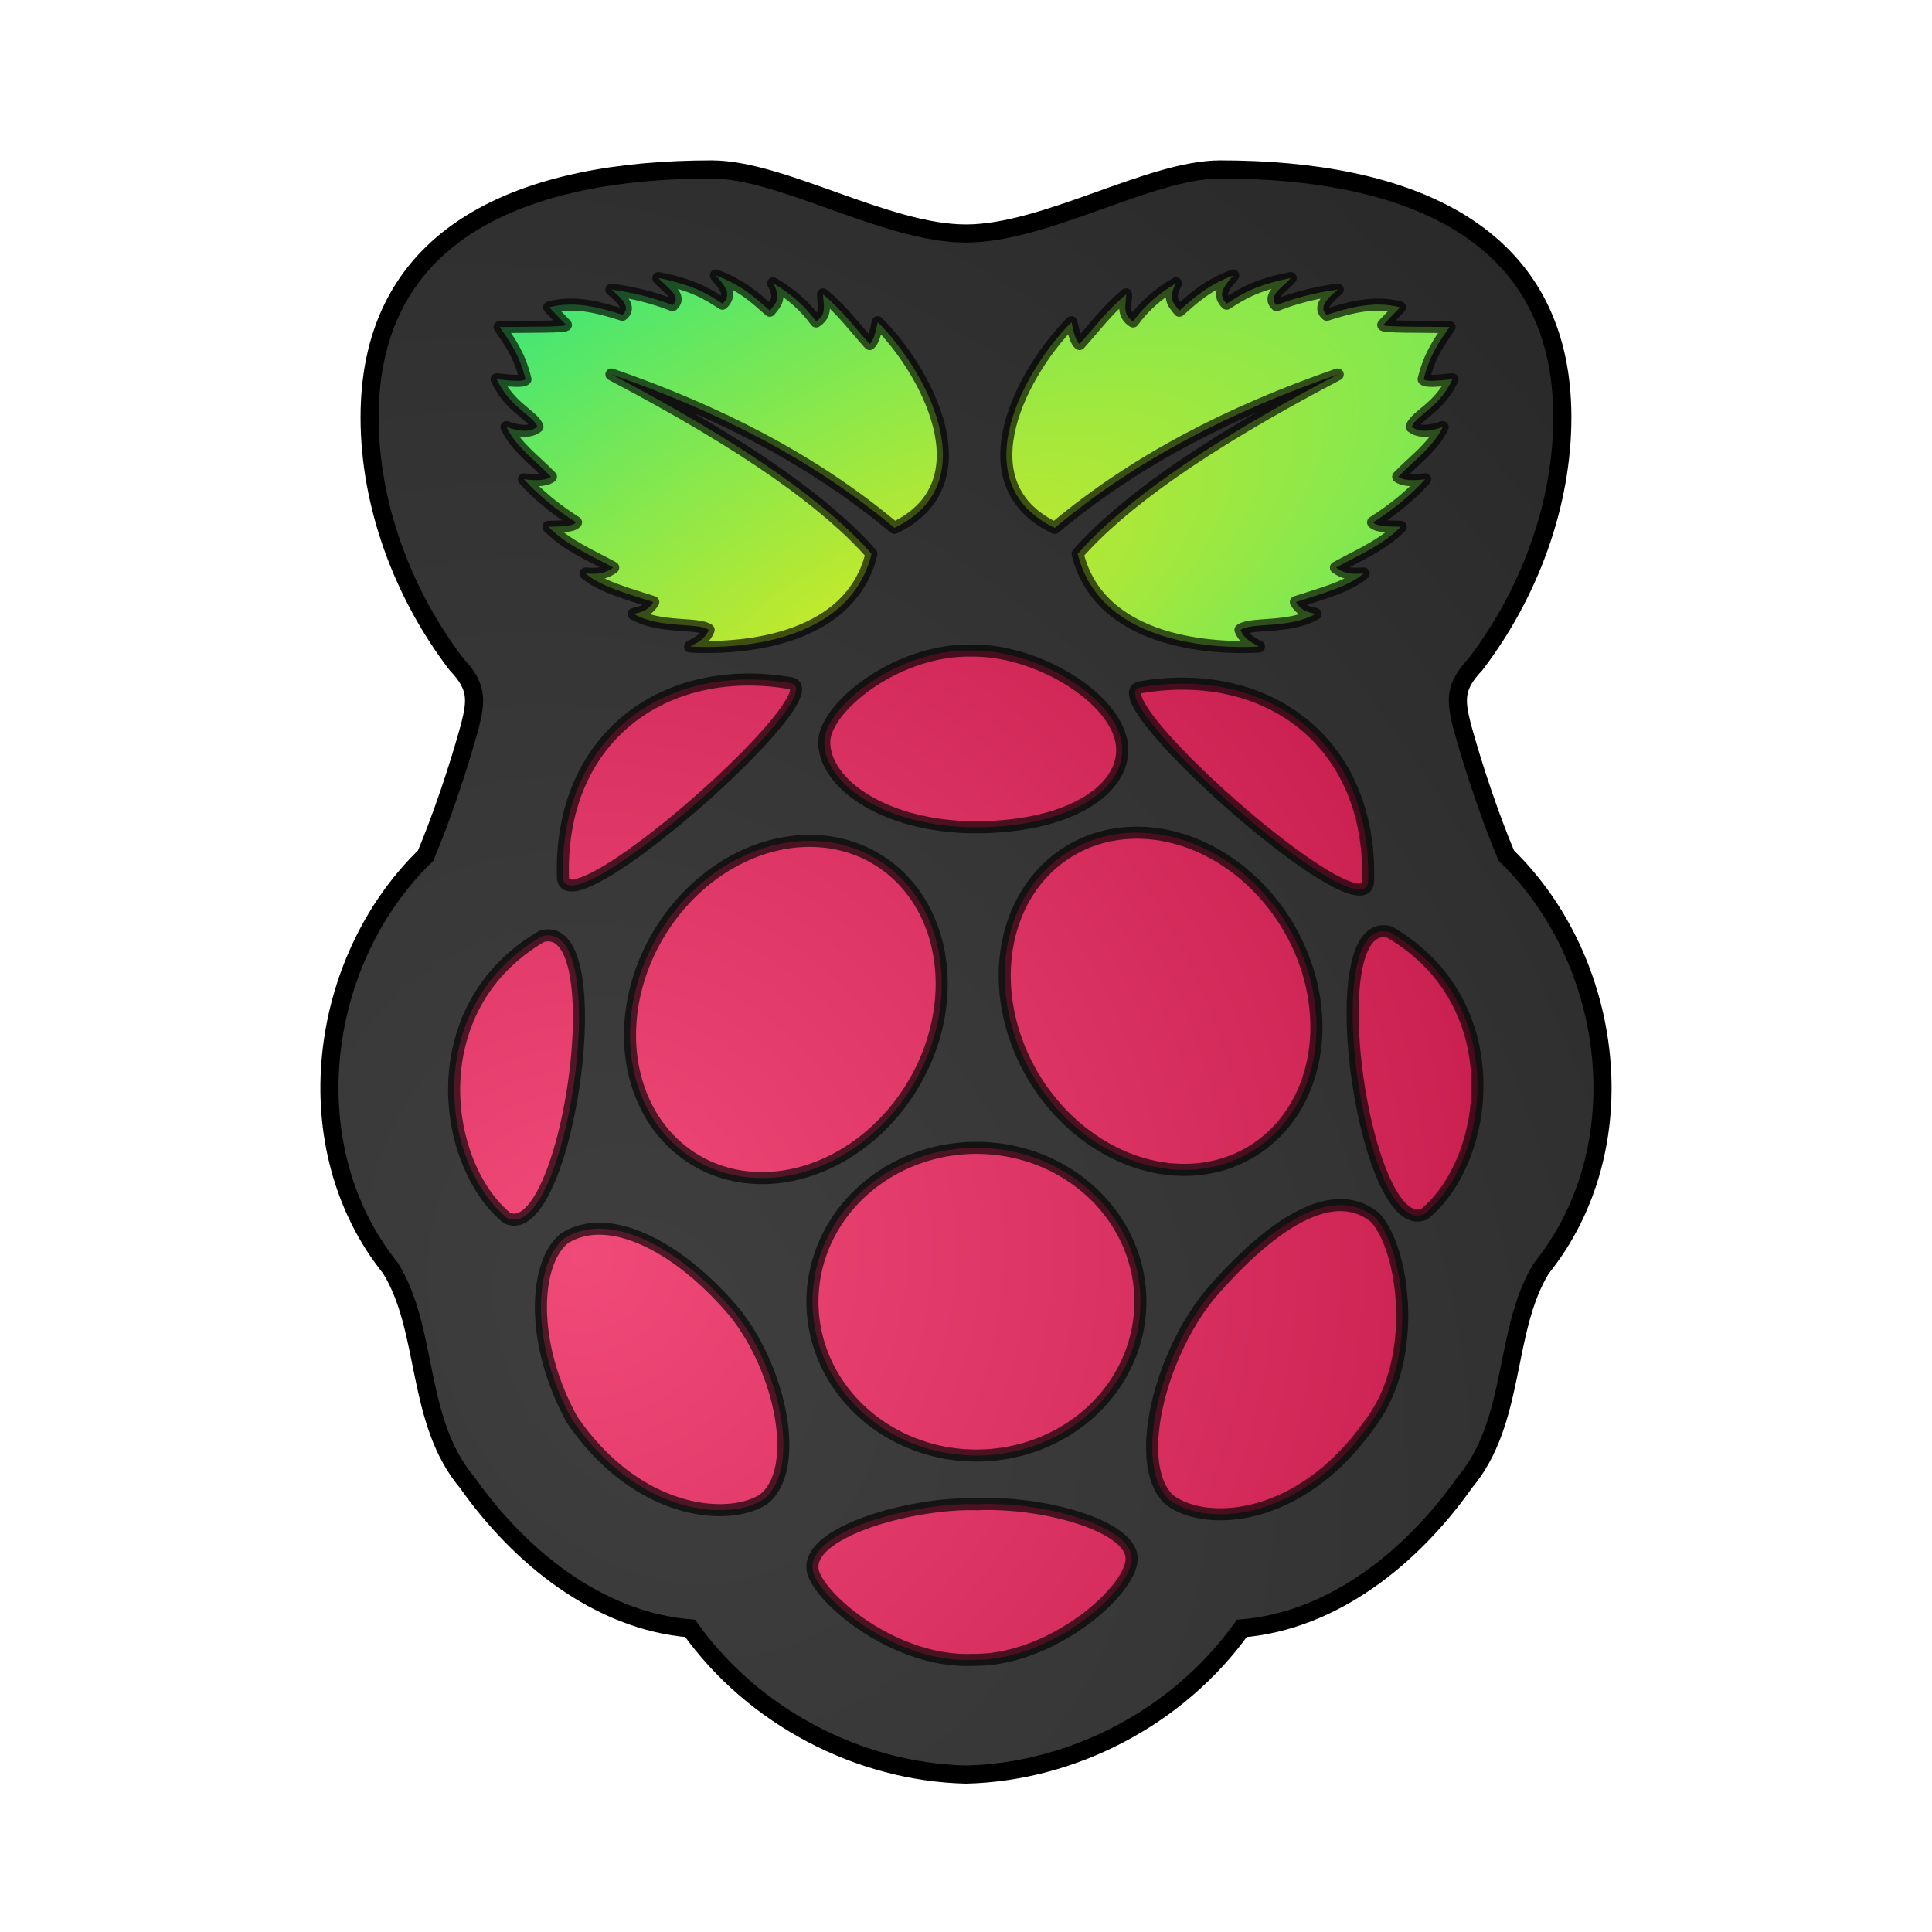 <?xml version="1.0" encoding="UTF-8" standalone="no"?>
<svg
   width="64"
   height="64"
   version="1.1"
   id="svg18"
   sodipodi:docname="rpi-imager.svg"
   inkscape:version="1.3.2 (091e20ef0f, 2023-11-25, custom)"
   xmlns:inkscape="http://www.inkscape.org/namespaces/inkscape"
   xmlns:sodipodi="http://sodipodi.sourceforge.net/DTD/sodipodi-0.dtd"
   xmlns:xlink="http://www.w3.org/1999/xlink"
   xmlns="http://www.w3.org/2000/svg"
   xmlns:svg="http://www.w3.org/2000/svg">
  <defs
     id="defs18">
    <linearGradient
       id="linearGradient22"
       inkscape:collect="always">
      <stop
         style="stop-color:#3f3f3f;stop-opacity:1;"
         offset="0"
         id="stop23" />
      <stop
         style="stop-color:#232323;stop-opacity:1;"
         offset="1"
         id="stop24" />
    </linearGradient>
    <linearGradient
       id="linearGradient20"
       inkscape:collect="always">
      <stop
         style="stop-color:#cde926;stop-opacity:1;"
         offset="0"
         id="stop21" />
      <stop
         style="stop-color:#36e67b;stop-opacity:1;"
         offset="1"
         id="stop22" />
    </linearGradient>
    <linearGradient
       id="linearGradient19"
       inkscape:collect="always">
      <stop
         style="stop-color:#f04a79;stop-opacity:1;"
         offset="0"
         id="stop19" />
      <stop
         style="stop-color:#bc1142;stop-opacity:1;"
         offset="1"
         id="stop20" />
    </linearGradient>
    <radialGradient
       inkscape:collect="always"
       xlink:href="#linearGradient19"
       id="radialGradient20"
       cx="19.189"
       cy="41.588"
       fx="19.189"
       fy="41.588"
       r="17"
       gradientTransform="matrix(2.135,-1.232,1.216,2.106,-72.33,-22.379)"
       gradientUnits="userSpaceOnUse" />
    <radialGradient
       inkscape:collect="always"
       xlink:href="#linearGradient20"
       id="radialGradient22"
       cx="23.412"
       cy="35.445"
       fx="23.412"
       fy="35.445"
       r="15.878"
       gradientTransform="matrix(2.305,-1.331,0.517,0.896,-43.465,20.324)"
       gradientUnits="userSpaceOnUse" />
    <radialGradient
       inkscape:collect="always"
       xlink:href="#linearGradient22"
       id="radialGradient24"
       cx="20.817"
       cy="42.305"
       fx="20.817"
       fy="42.305"
       r="23"
       gradientTransform="matrix(2.131,-1.23,1.551,2.687,-88.233,-44.091)"
       gradientUnits="userSpaceOnUse" />
    <filter
       inkscape:collect="always"
       style="color-interpolation-filters:sRGB"
       id="filter1"
       x="-0.131"
       y="-0.104"
       width="1.261"
       height="1.207">
      <feGaussianBlur
         inkscape:collect="always"
         stdDeviation="2.168"
         id="feGaussianBlur1" />
    </filter>
    <filter
       inkscape:collect="always"
       style="color-interpolation-filters:sRGB"
       id="filter2"
       x="-0.075"
       y="-0.055"
       width="1.149"
       height="1.11">
      <feGaussianBlur
         inkscape:collect="always"
         stdDeviation="0.973"
         id="feGaussianBlur2" />
    </filter>
  </defs>
  <sodipodi:namedview
     id="namedview18"
     pagecolor="#505050"
     bordercolor="#eeeeee"
     borderopacity="1"
     inkscape:showpageshadow="0"
     inkscape:pageopacity="0"
     inkscape:pagecheckerboard="0"
     inkscape:deskcolor="#505050"
     inkscape:zoom="13.078125"
     inkscape:cx="30.738351"
     inkscape:cy="24.04779"
     inkscape:window-width="1920"
     inkscape:window-height="1020"
     inkscape:window-x="0"
     inkscape:window-y="0"
     inkscape:window-maximized="1"
     inkscape:current-layer="g25" />
  <path
     style="fill:url(#radialGradient24);stroke-width:0.917"
     d="m 23.579,5.463 c -6.165,0 -11.335,2.018 -11.335,8.215 0,2.889 1.094,5.842 2.878,8.179 0.701,0.735 0.658,1.191 0.443,2.047 -0.382,1.398 -0.948,3.065 -1.466,4.291 -3.591,3.487 -4.378,9.664 -1.16,13.669 1.271,2.059 0.818,5.061 2.543,7.102 1.72,2.441 4.329,4.575 7.38,4.827 2.097,2.936 5.594,4.757 9.137,4.842 3.543,-0.085 7.04,-1.906 9.137,-4.842 3.051,-0.252 5.66,-2.386 7.38,-4.827 1.725,-2.041 1.273,-5.043 2.543,-7.102 3.219,-4.005 2.432,-10.182 -1.16,-13.669 -0.518,-1.226 -1.084,-2.894 -1.466,-4.291 -0.215,-0.855 -0.258,-1.312 0.443,-2.047 1.784,-2.337 2.878,-5.29 2.878,-8.179 0,-6.197 -5.171,-8.215 -11.335,-8.215 -2.325,0 -5.785,2.122 -8.421,2.122 -2.636,0 -6.096,-2.122 -8.421,-2.122 z"
     id="path2" />
  <path
     style="fill:none;stroke:#000000;stroke-width:0.6;stroke-dasharray:none;stroke-opacity:1;filter:url(#filter1)"
     d="m 23.579,5.613 c -6.165,0 -11.335,2.018 -11.335,8.215 0,2.889 1.094,5.842 2.878,8.179 0.701,0.735 0.658,1.191 0.443,2.047 -0.382,1.398 -0.948,3.065 -1.466,4.291 -3.591,3.487 -4.378,9.664 -1.16,13.669 1.271,2.059 0.818,5.061 2.543,7.102 1.72,2.441 4.329,4.575 7.38,4.827 2.097,2.936 5.594,4.757 9.137,4.842 3.543,-0.085 7.04,-1.906 9.137,-4.842 3.051,-0.252 5.66,-2.386 7.38,-4.827 1.725,-2.041 1.273,-5.043 2.543,-7.102 3.219,-4.005 2.432,-10.182 -1.16,-13.669 -0.518,-1.226 -1.084,-2.894 -1.466,-4.291 -0.215,-0.855 -0.258,-1.312 0.443,-2.047 1.784,-2.337 2.878,-5.29 2.878,-8.179 0,-6.197 -5.171,-8.215 -11.335,-8.215 -2.325,0 -5.785,2.122 -8.421,2.122 -2.636,0 -6.096,-2.122 -8.421,-2.122 z"
     id="path2-3" />
  <g
     id="g25"
     transform="matrix(0.997,0,0,0.997,0.091,0.153)">
    <path
       id="path5"
       style="fill:url(#radialGradient22);stroke-width:0.068"
       d="m 44.358,12.288 c -4.548,2.386 -7.192,4.316 -8.641,5.96 0.742,3.025 4.612,3.164 6.027,3.079 -0.29,-0.137 -0.531,-0.302 -0.617,-0.554 0.355,-0.257 1.614,-0.027 2.493,-0.53 -0.338,-0.071 -0.496,-0.141 -0.653,-0.394 0.83,-0.27 1.725,-0.502 2.251,-0.948 -0.284,0.004 -0.549,0.065 -0.92,-0.197 0.744,-0.408 1.537,-0.731 2.154,-1.355 -0.385,-0.01 -0.799,-0.004 -0.92,-0.148 0.681,-0.429 1.255,-0.906 1.731,-1.429 -0.538,0.066 -0.765,0.009 -0.896,-0.086 0.515,-0.536 1.166,-0.989 1.476,-1.65 -0.4,0.14 -0.765,0.194 -1.029,-0.012 0.175,-0.401 0.924,-0.638 1.355,-1.576 -0.421,0.042 -0.867,0.093 -0.956,0 0.196,-0.81 0.531,-1.265 0.859,-1.736 -0.9,-0.014 -2.264,0.004 -2.202,-0.074 l 0.557,-0.579 c -0.879,-0.241 -1.779,0.039 -2.432,0.246 -0.293,-0.236 0.005,-0.533 0.363,-0.837 C 43.611,9.569 42.936,9.744 42.325,9.985 41.999,9.686 42.537,9.386 42.797,9.086 41.643,9.309 41.154,9.622 40.667,9.936 40.315,9.592 40.647,9.3 40.885,9 40.015,9.328 39.566,9.752 39.094,10.17 38.934,9.95 38.688,9.789 38.985,9.259 38.367,9.621 37.902,10.048 37.557,10.527 37.175,10.279 37.329,9.94 37.327,9.628 c -0.642,0.532 -1.05,1.098 -1.549,1.65 -0.101,-0.074 -0.189,-0.327 -0.266,-0.727 -1.533,1.513 -3.698,5.324 -0.557,6.835 2.672,-2.244 5.865,-3.875 9.403,-5.098 z m -24.133,0 c 4.548,2.386 7.192,4.316 8.641,5.96 -0.742,3.025 -4.612,3.164 -6.027,3.079 0.29,-0.137 0.531,-0.302 0.617,-0.554 -0.355,-0.257 -1.614,-0.027 -2.493,-0.53 0.338,-0.071 0.496,-0.141 0.653,-0.394 -0.83,-0.27 -1.725,-0.502 -2.251,-0.948 0.284,0.004 0.549,0.065 0.92,-0.197 -0.744,-0.408 -1.537,-0.731 -2.154,-1.355 0.385,-0.01 0.799,-0.004 0.92,-0.148 -0.681,-0.429 -1.255,-0.906 -1.731,-1.429 0.538,0.066 0.765,0.009 0.896,-0.086 -0.515,-0.536 -1.166,-0.989 -1.476,-1.65 0.4,0.14 0.765,0.194 1.029,-0.012 -0.175,-0.401 -0.924,-0.638 -1.355,-1.576 0.421,0.042 0.867,0.093 0.956,0 -0.196,-0.81 -0.531,-1.265 -0.859,-1.736 0.9,-0.014 2.264,0.004 2.202,-0.074 L 18.156,10.059 c 0.879,-0.241 1.779,0.039 2.432,0.246 0.293,-0.236 -0.005,-0.533 -0.363,-0.837 0.747,0.102 1.423,0.276 2.033,0.517 0.326,-0.3 -0.212,-0.599 -0.472,-0.899 1.155,0.223 1.644,0.536 2.13,0.85 0.353,-0.344 0.02,-0.636 -0.218,-0.936 0.871,0.328 1.319,0.752 1.791,1.17 0.16,-0.22 0.407,-0.381 0.109,-0.911 0.618,0.363 1.084,0.79 1.428,1.268 0.382,-0.248 0.228,-0.587 0.23,-0.899 0.642,0.532 1.05,1.098 1.549,1.65 0.101,-0.074 0.189,-0.327 0.266,-0.727 1.533,1.513 3.698,5.324 0.557,6.835 -2.672,-2.244 -5.865,-3.875 -9.403,-5.098 z" />
    <path
       id="path16"
       style="fill:url(#radialGradient20);stroke-width:0.068"
       d="m 40.148,42.814 c -1.686,2.01 -2.625,5.675 -1.395,6.855 1.176,0.917 4.333,0.789 6.665,-2.504 1.693,-2.211 1.126,-5.904 0.159,-6.885 -1.437,-1.131 -3.499,0.316 -5.428,2.533 z m -15.856,0.606 c 1.558,1.91 2.269,5.267 0.968,6.256 -1.23,0.755 -4.218,0.444 -6.341,-2.66 -1.432,-2.605 -1.248,-5.256 -0.242,-6.034 1.504,-0.932 3.827,0.327 5.615,2.438 z m 8.084,6.404 c 2.189,-0.097 5.125,0.717 5.131,1.798 0.036,1.049 -2.663,3.42 -5.276,3.374 -2.706,0.119 -5.359,-2.256 -5.325,-3.079 -0.041,-1.207 3.295,-2.149 5.47,-2.094 z M 32.223,21.463 c -2.51,-0.066 -4.919,1.896 -4.925,3.034 -0.007,1.383 1.985,2.799 4.942,2.835 3.02,0.022 4.948,-1.133 4.957,-2.561 0.011,-1.617 -2.747,-3.333 -4.974,-3.308 z m -6.042,1.083 c -4.206,-0.723 -7.705,1.82 -7.565,6.461 0.138,1.779 9.114,-6.196 7.565,-6.461 z m 11.621,0.136 c 4.206,-0.723 7.705,1.82 7.565,6.461 -0.138,1.779 -9.114,-6.196 -7.565,-6.461 z m 8.28,8.135 c -2.437,-0.665 -0.823,10.261 1.16,9.364 2.181,-1.785 2.884,-7.014 -1.16,-9.364 z m -28.164,0.136 c 2.437,-0.665 0.823,10.261 -1.16,9.364 -2.181,-1.785 -2.884,-7.014 1.16,-9.364 z m 17.375,-2.733 a 5.837,4.911 58.681 1 0 6.357,9.789 5.837,4.911 58.681 1 0 -6.357,-9.789 z m -6.093,0.272 a 4.911,5.837 31.319 1 1 -6.357,9.789 4.911,5.837 31.319 1 1 6.357,-9.789 z m 8.601,14.604 a 5.448,5.112 0 1 1 -10.896,0 5.448,5.112 0 1 1 10.896,0 z" />
  </g>
  <g
     id="g24"
     transform="matrix(0.997,0,0,0.997,-12.872,4.142)"
     style="opacity:0.658;fill:none;stroke:#000000;stroke-width:0.401;stroke-dasharray:none;stroke-opacity:1;stroke-linejoin:round;filter:url(#filter2)">
    <path
       id="path5-8"
       style="fill:none;stroke:#000000;stroke-width:0.401;stroke-dasharray:none;stroke-opacity:1;stroke-linejoin:round"
       d="m 57.358,8.288 c -4.548,2.386 -7.192,4.316 -8.641,5.96 0.742,3.025 4.612,3.164 6.027,3.079 -0.29,-0.137 -0.531,-0.302 -0.617,-0.554 0.355,-0.257 1.614,-0.027 2.493,-0.53 -0.338,-0.071 -0.496,-0.141 -0.653,-0.394 0.83,-0.27 1.725,-0.502 2.251,-0.948 -0.284,0.004 -0.549,0.065 -0.92,-0.197 0.744,-0.408 1.537,-0.731 2.154,-1.355 -0.385,-0.01 -0.799,-0.004 -0.92,-0.148 0.681,-0.429 1.255,-0.906 1.731,-1.429 -0.538,0.066 -0.765,0.009 -0.896,-0.086 0.515,-0.536 1.166,-0.989 1.476,-1.65 -0.4,0.14 -0.765,0.194 -1.029,-0.012 0.175,-0.401 0.924,-0.638 1.355,-1.576 -0.421,0.042 -0.867,0.093 -0.956,0 0.196,-0.81 0.531,-1.265 0.859,-1.736 -0.9,-0.014 -2.264,0.004 -2.202,-0.074 l 0.557,-0.579 c -0.879,-0.241 -1.779,0.039 -2.432,0.246 -0.293,-0.236 0.005,-0.533 0.363,-0.837 C 56.611,5.569 55.936,5.744 55.325,5.985 54.999,5.686 55.537,5.386 55.797,5.086 54.643,5.309 54.154,5.622 53.667,5.936 53.315,5.592 53.647,5.3 53.885,5 53.015,5.328 52.566,5.752 52.094,6.17 51.934,5.95 51.688,5.789 51.985,5.259 51.367,5.621 50.902,6.048 50.557,6.527 50.175,6.279 50.329,5.94 50.327,5.628 c -0.642,0.532 -1.05,1.098 -1.549,1.65 -0.101,-0.074 -0.189,-0.327 -0.266,-0.727 -1.533,1.513 -3.698,5.324 -0.557,6.835 2.672,-2.244 5.865,-3.875 9.403,-5.098 z m -24.133,0 c 4.548,2.386 7.192,4.316 8.641,5.96 -0.742,3.025 -4.612,3.164 -6.027,3.079 0.29,-0.137 0.531,-0.302 0.617,-0.554 -0.355,-0.257 -1.614,-0.027 -2.493,-0.53 0.338,-0.071 0.496,-0.141 0.653,-0.394 -0.83,-0.27 -1.725,-0.502 -2.251,-0.948 0.284,0.004 0.549,0.065 0.92,-0.197 -0.744,-0.408 -1.537,-0.731 -2.154,-1.355 0.385,-0.01 0.799,-0.004 0.92,-0.148 -0.681,-0.429 -1.255,-0.906 -1.731,-1.429 0.538,0.066 0.765,0.009 0.896,-0.086 -0.515,-0.536 -1.166,-0.989 -1.476,-1.65 0.4,0.14 0.765,0.194 1.029,-0.012 -0.175,-0.401 -0.924,-0.638 -1.355,-1.576 0.421,0.042 0.867,0.093 0.956,0 -0.196,-0.81 -0.531,-1.265 -0.859,-1.736 0.9,-0.014 2.264,0.004 2.202,-0.074 l -0.557,-0.579 c 0.879,-0.241 1.779,0.039 2.432,0.246 0.293,-0.236 -0.005,-0.533 -0.363,-0.837 0.747,0.102 1.423,0.276 2.033,0.517 0.326,-0.3 -0.212,-0.599 -0.472,-0.899 1.155,0.223 1.644,0.536 2.13,0.85 0.353,-0.344 0.02,-0.636 -0.218,-0.936 0.871,0.328 1.319,0.752 1.791,1.17 0.16,-0.22 0.407,-0.381 0.109,-0.911 0.618,0.363 1.084,0.79 1.428,1.268 0.382,-0.248 0.228,-0.587 0.23,-0.899 0.642,0.532 1.05,1.098 1.549,1.65 0.101,-0.074 0.189,-0.327 0.266,-0.727 1.533,1.513 3.698,5.324 0.557,6.835 -2.672,-2.244 -5.865,-3.875 -9.403,-5.098 z" />
    <path
       id="path16-7"
       style="fill:none;stroke:#000000;stroke-width:0.401;stroke-dasharray:none;stroke-opacity:1;stroke-linejoin:round"
       d="m 53.148,38.814 c -1.686,2.01 -2.625,5.675 -1.395,6.855 1.176,0.917 4.333,0.789 6.665,-2.504 1.693,-2.211 1.126,-5.904 0.159,-6.885 -1.437,-1.131 -3.499,0.316 -5.428,2.533 z m -15.856,0.606 c 1.558,1.91 2.269,5.267 0.968,6.256 -1.23,0.755 -4.218,0.444 -6.341,-2.66 -1.432,-2.605 -1.248,-5.256 -0.242,-6.034 1.504,-0.932 3.827,0.327 5.615,2.438 z m 8.084,6.404 c 2.189,-0.097 5.125,0.717 5.131,1.798 0.036,1.049 -2.663,3.42 -5.276,3.374 -2.706,0.119 -5.359,-2.256 -5.325,-3.079 -0.041,-1.207 3.295,-2.149 5.47,-2.094 z M 45.223,17.463 c -2.51,-0.066 -4.919,1.896 -4.925,3.034 -0.007,1.383 1.985,2.799 4.942,2.835 3.02,0.022 4.948,-1.133 4.957,-2.561 0.011,-1.617 -2.747,-3.333 -4.974,-3.308 z m -6.042,1.083 c -4.206,-0.723 -7.705,1.82 -7.565,6.461 0.138,1.779 9.114,-6.196 7.565,-6.461 z m 11.621,0.136 c 4.206,-0.723 7.705,1.82 7.565,6.461 -0.138,1.779 -9.114,-6.196 -7.565,-6.461 z m 8.28,8.135 c -2.437,-0.665 -0.823,10.261 1.16,9.364 2.181,-1.785 2.884,-7.014 -1.16,-9.364 z m -28.164,0.136 c 2.437,-0.665 0.823,10.261 -1.16,9.364 -2.181,-1.785 -2.884,-7.014 1.16,-9.364 z m 17.375,-2.733 a 5.837,4.911 58.681 1 0 6.357,9.789 5.837,4.911 58.681 1 0 -6.357,-9.789 z m -6.093,0.272 a 4.911,5.837 31.319 1 1 -6.357,9.789 4.911,5.837 31.319 1 1 6.357,-9.789 z m 8.601,14.604 a 5.448,5.112 0 1 1 -10.896,0 5.448,5.112 0 1 1 10.896,0 z" />
  </g>
</svg>
